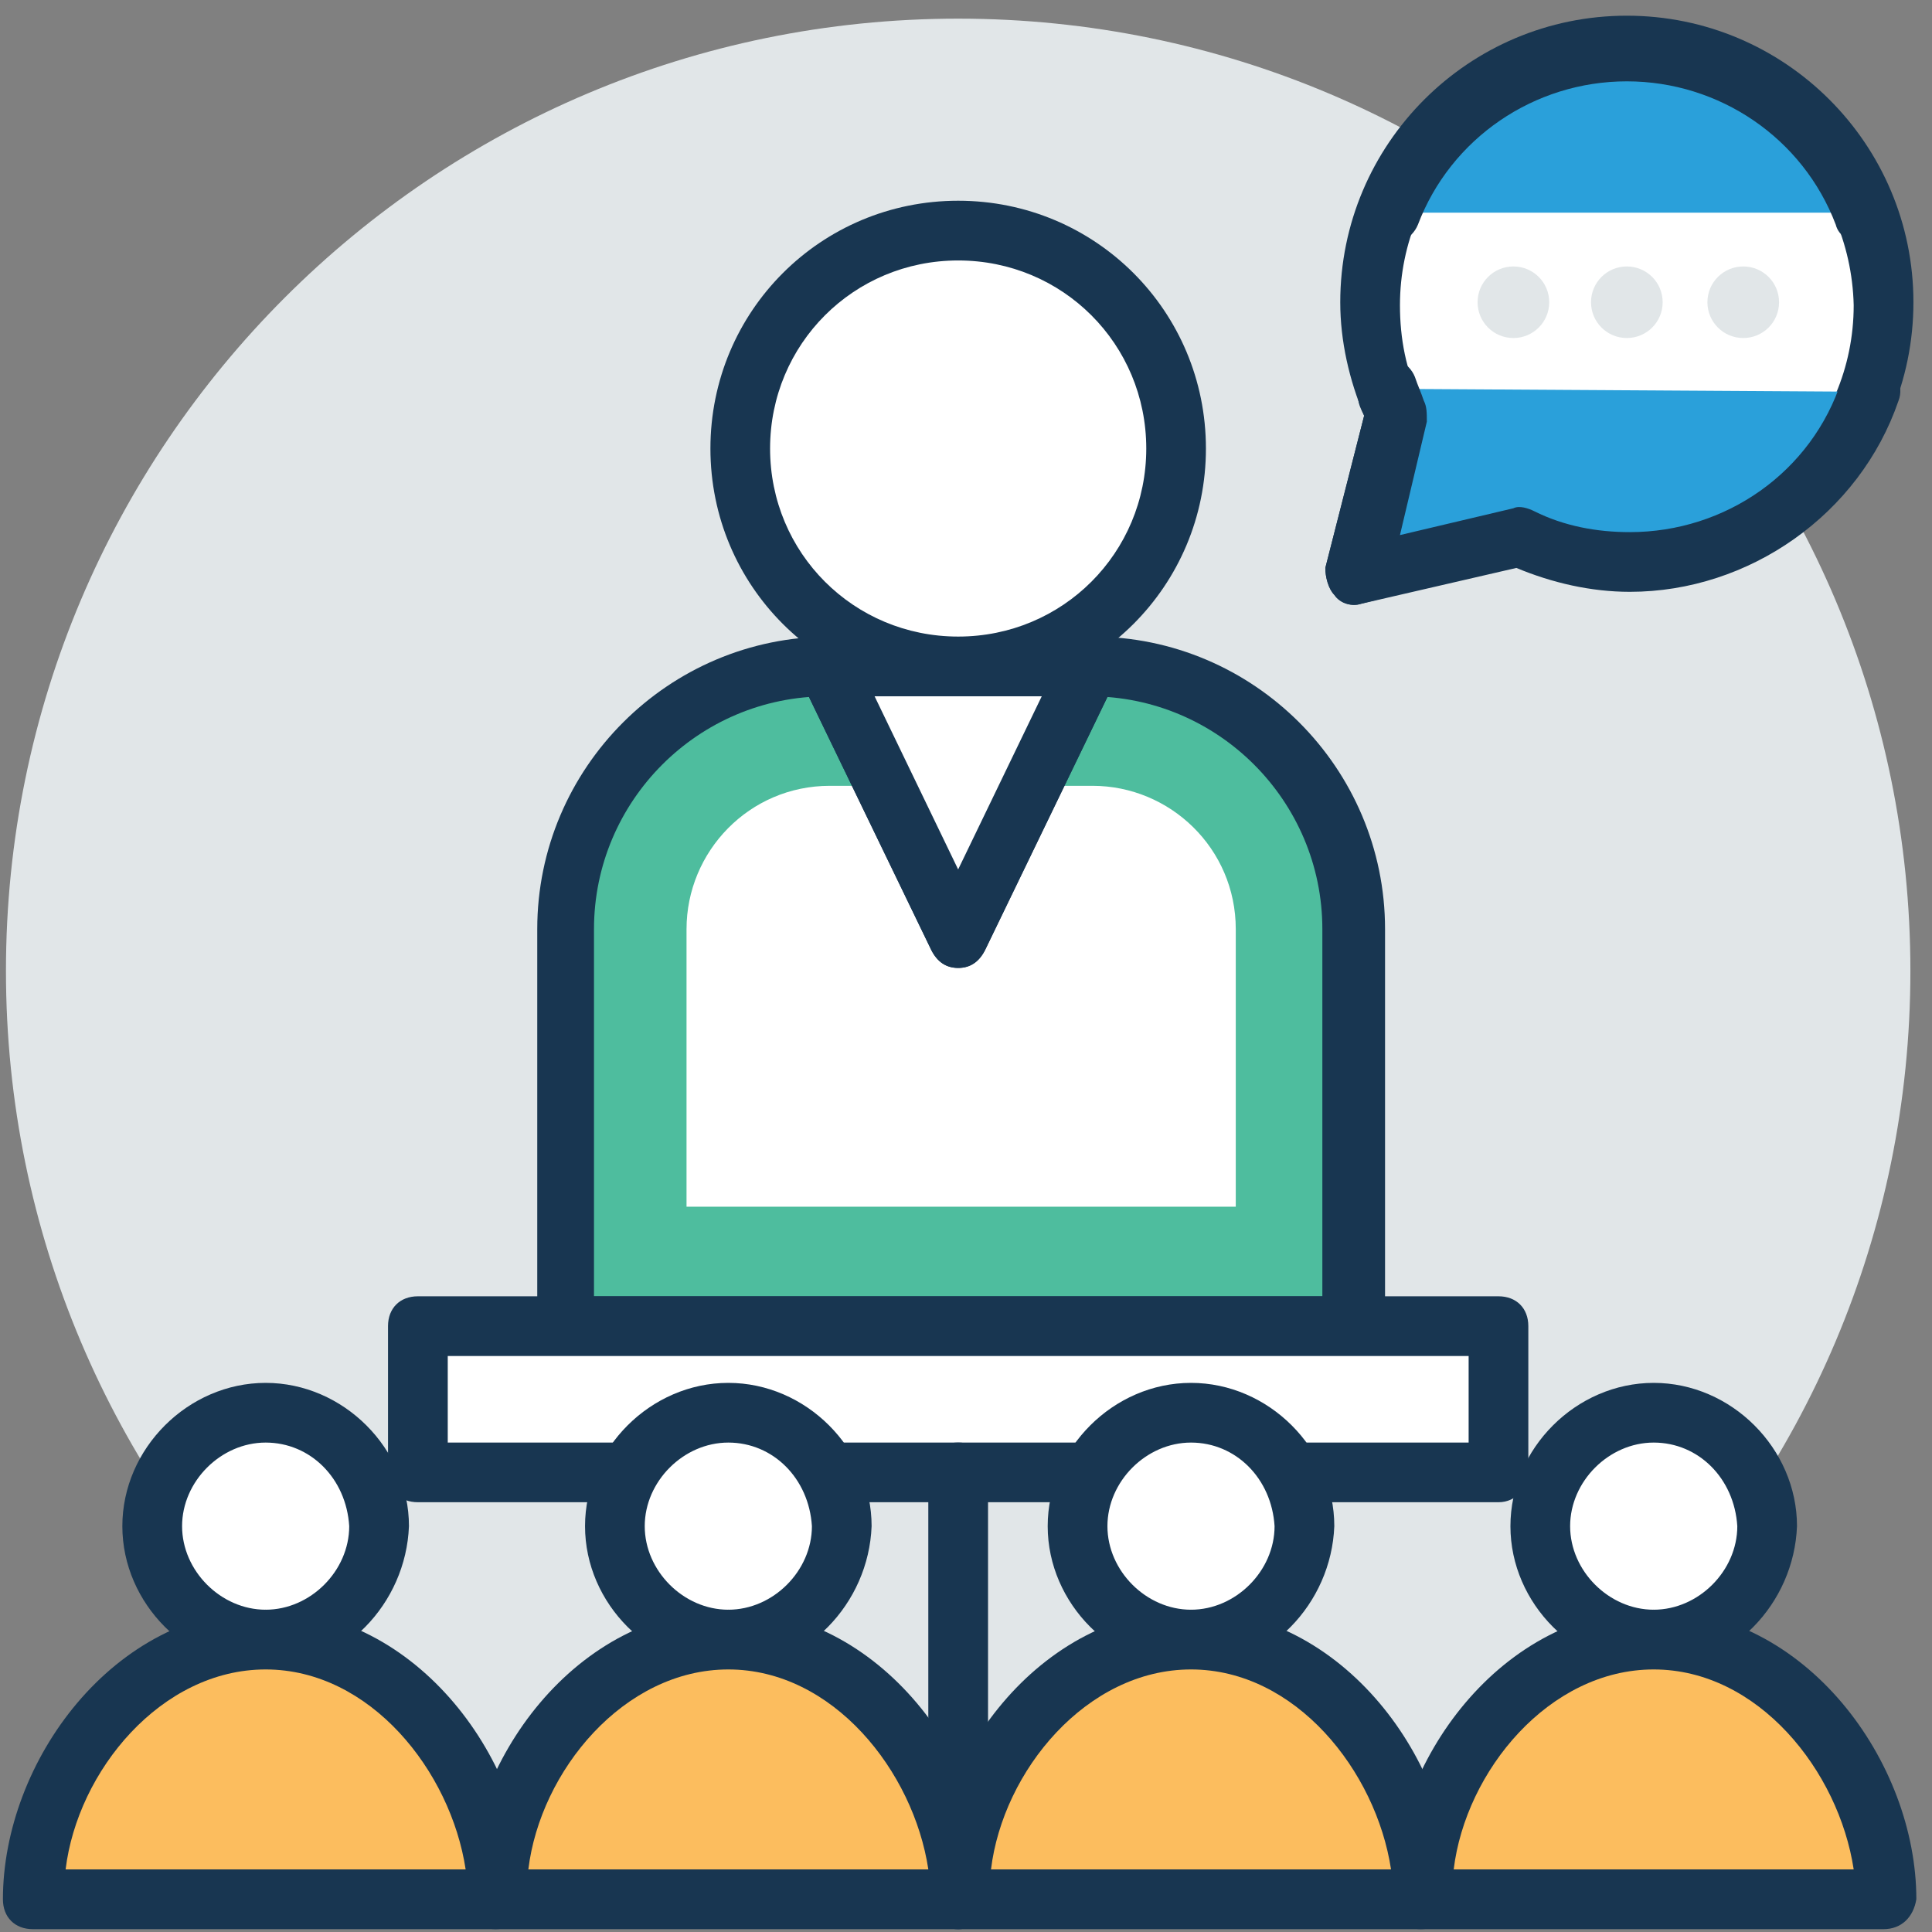 <?xml version="1.0" encoding="UTF-8"?>
<svg width="49px" height="49px" viewBox="0 0 49 49" version="1.1" xmlns="http://www.w3.org/2000/svg" xmlns:xlink="http://www.w3.org/1999/xlink">
    <rect x="0" y="0" width="49" height="49" fill="#808080" stroke="none"/>
    <!-- Generator: Sketch 51.3 (57544) - http://www.bohemiancoding.com/sketch -->
    <title>icon-assessment-big</title>
    <desc>Created with Sketch.</desc>
    <defs></defs>
    <g id="Page-34" stroke="none" stroke-width="1" fill="none" fill-rule="evenodd">
        <g id="student-app" transform="translate(-677, -24)">
            <g id="Group-13495" transform="translate(155, 24)">
                <g id="icon-assessment-big" transform="translate(522, 0)">
                    <path d="M24.302,0.473 C37.64,0.473 48.452,11.286 48.452,24.624 C48.452,37.962 37.64,48.776 24.302,48.776 C10.963,48.776 0.151,37.962 0.151,24.624 C0.151,11.286 10.963,0.473 24.302,0.473" id="Fill-13444" fill="#E1E6E8"></path>
                    <path d="M34.219,33.633 L14.384,33.633 L14.384,23.566 C14.384,19.93 17.336,16.902 21.046,16.902 L27.708,16.902 C31.342,16.902 34.37,19.855 34.37,23.566 L34.37,33.633 L34.219,33.633 Z" id="Fill-13446" fill="#4EBD9E"></path>
                    <path d="M15.141,32.877 L33.538,32.877 L33.538,23.565 C33.538,20.31 30.888,17.66 27.633,17.66 L20.97,17.66 C17.715,17.66 15.065,20.31 15.065,23.565 L15.065,32.877 L15.141,32.877 Z M34.219,34.392 L14.384,34.392 C13.929,34.392 13.626,34.089 13.626,33.634 L13.626,23.565 C13.626,19.477 16.957,16.146 21.046,16.146 L27.708,16.146 C31.797,16.146 35.128,19.477 35.128,23.565 L35.128,33.634 C34.977,34.013 34.673,34.392 34.219,34.392 Z" id="Fill-13448" fill="#183651"></path>
                    <path d="M17.412,30.605 L17.412,23.565 C17.412,21.596 19.002,19.93 21.046,19.93 L27.708,19.93 C29.677,19.93 31.342,21.52 31.342,23.565 L31.342,30.605 L17.412,30.605 Z" id="Fill-13450" fill="#FFFFFF"></path>
                    <polygon id="Fill-13452" fill="#FFFFFF" points="27.633 16.902 20.97 16.902 24.302 23.792"></polygon>
                    <path d="M22.182,17.66 L24.301,22.051 L26.421,17.66 L22.182,17.66 Z M24.302,24.549 C23.998,24.549 23.772,24.397 23.62,24.095 L20.289,17.205 C20.213,16.978 20.213,16.676 20.365,16.448 C20.516,16.222 20.744,16.07 20.971,16.07 L27.633,16.07 C27.86,16.07 28.163,16.222 28.239,16.448 C28.39,16.676 28.39,16.978 28.315,17.205 L24.984,24.095 C24.831,24.397 24.605,24.549 24.302,24.549 Z" id="Fill-13454" fill="#183651"></path>
                    <polygon id="Fill-13456" fill="#FFFFFF" points="27.633 16.902 20.97 16.902 24.302 23.792"></polygon>
                    <path d="M22.182,17.66 L24.301,22.051 L26.421,17.66 L22.182,17.66 Z M24.302,24.549 C23.998,24.549 23.772,24.397 23.62,24.095 L20.289,17.205 C20.213,16.978 20.213,16.676 20.365,16.448 C20.516,16.222 20.744,16.07 20.971,16.07 L27.633,16.07 C27.86,16.07 28.163,16.222 28.239,16.448 C28.39,16.676 28.39,16.978 28.315,17.205 L24.984,24.095 C24.831,24.397 24.605,24.549 24.302,24.549 Z" id="Fill-13458" fill="#183651"></path>
                    <path d="M24.302,5.848 C27.354,5.848 29.828,8.323 29.828,11.375 C29.828,14.427 27.354,16.902 24.302,16.902 C21.249,16.902 18.775,14.427 18.775,11.375 C18.775,8.323 21.249,5.848 24.302,5.848" id="Fill-13460" fill="#FFFFFF"></path>
                    <path d="M24.302,6.606 C21.652,6.606 19.531,8.726 19.531,11.376 C19.531,14.025 21.652,16.145 24.302,16.145 C26.951,16.145 29.072,14.025 29.072,11.376 C29.072,8.725 26.951,6.606 24.302,6.606 M24.302,17.66 C20.819,17.66 18.018,14.858 18.018,11.376 C18.018,7.893 20.819,5.091 24.302,5.091 C27.784,5.091 30.585,7.893 30.585,11.376 C30.585,14.858 27.784,17.66 24.302,17.66" id="Fill-13462" fill="#183651"></path>
                    <polygon id="Fill-13464" fill="#FFFFFF" points="10.598 37.343 38.005 37.343 38.005 33.633 10.598 33.633"></polygon>
                    <path d="M11.356,36.587 L37.248,36.587 L37.248,34.392 L11.356,34.392 L11.356,36.587 Z M38.005,38.1 L10.598,38.1 C10.144,38.1 9.841,37.798 9.841,37.343 L9.841,33.633 C9.841,33.179 10.144,32.877 10.598,32.877 L38.005,32.877 C38.459,32.877 38.762,33.179 38.762,33.633 L38.762,37.343 C38.762,37.722 38.459,38.1 38.005,38.1 Z" id="Fill-13466" fill="#183651"></path>
                    <path d="M24.302,48.927 C23.847,48.927 23.544,48.624 23.544,48.169 L23.544,37.343 C23.544,36.889 23.847,36.586 24.302,36.586 C24.756,36.586 25.059,36.889 25.059,37.343 L25.059,48.169 C25.059,48.624 24.756,48.927 24.302,48.927" id="Fill-13467" fill="#183651"></path>
                    <path d="M41.26,1.231 C37.702,1.231 34.749,4.107 34.749,7.742 C34.749,8.726 34.977,9.71 35.355,10.543 L34.37,14.631 L38.459,13.647 C39.292,14.025 40.276,14.252 41.26,14.252 C44.819,14.252 47.772,11.376 47.772,7.742 C47.696,4.107 44.819,1.231 41.26,1.231" id="Fill-13468" fill="#FFFFFF"></path>
                    <path d="M41.26,1.988 C38.08,1.988 35.506,4.562 35.506,7.742 C35.506,8.575 35.657,9.407 36.036,10.165 C36.113,10.316 36.113,10.467 36.113,10.694 L35.431,13.571 L38.308,12.89 C38.459,12.814 38.686,12.89 38.837,12.966 C39.595,13.344 40.428,13.496 41.26,13.496 C44.44,13.496 47.014,10.922 47.014,7.742 C46.939,4.562 44.364,1.988 41.26,1.988 M33.841,15.086 C33.69,14.934 33.614,14.632 33.614,14.404 L34.598,10.543 C34.219,9.634 33.992,8.65 33.992,7.666 C33.992,3.653 37.247,0.398 41.26,0.398 C45.273,0.398 48.529,3.653 48.529,7.666 C48.529,11.678 45.273,14.934 41.26,14.934 C40.276,14.934 39.292,14.707 38.383,14.328 L34.523,15.312 C34.295,15.388 33.992,15.312 33.841,15.086" id="Fill-13469" fill="#183651"></path>
                    <path d="M35.128,9.861 C35.203,10.089 35.279,10.316 35.431,10.543 L34.446,14.632 L38.534,13.647 C39.367,14.025 40.352,14.253 41.336,14.253 C44.137,14.253 46.56,12.435 47.468,9.937" id="Fill-13470" fill="#2AA0DA"></path>
                    <path d="M33.841,15.086 C33.69,14.935 33.613,14.632 33.613,14.404 L34.598,10.543 C34.522,10.392 34.446,10.24 34.446,10.089 C34.295,9.71 34.523,9.256 34.901,9.105 C35.279,8.953 35.734,9.181 35.885,9.559 C35.961,9.786 36.036,9.938 36.112,10.165 C36.188,10.316 36.188,10.468 36.188,10.694 L35.506,13.571 L38.383,12.891 C38.534,12.815 38.762,12.891 38.913,12.966 C39.67,13.345 40.503,13.496 41.336,13.496 C43.759,13.496 45.954,11.982 46.711,9.635 C46.862,9.256 47.317,9.029 47.695,9.181 C48.074,9.332 48.301,9.786 48.15,10.165 C47.165,13.042 44.364,15.01 41.336,15.01 C40.352,15.01 39.367,14.783 38.459,14.404 L34.523,15.313 C34.295,15.389 33.992,15.313 33.841,15.086" id="Fill-13471" fill="#183651"></path>
                    <path d="M47.242,5.394 C46.333,2.972 43.986,1.231 41.184,1.231 C38.459,1.231 36.112,2.972 35.129,5.394" id="Fill-13472" fill="#2AA0DA"></path>
                    <path d="M47.242,6.152 C46.938,6.152 46.636,6.001 46.559,5.698 C45.727,3.502 43.608,2.063 41.261,2.063 C38.913,2.063 36.794,3.502 35.962,5.698 C35.809,6.076 35.355,6.303 34.977,6.152 C34.523,5.924 34.37,5.47 34.523,5.091 C35.583,2.291 38.231,0.473 41.261,0.473 C44.288,0.473 46.938,2.291 47.998,5.091 C48.15,5.47 47.923,5.924 47.544,6.076 C47.468,6.076 47.392,6.152 47.242,6.152" id="Fill-13473" fill="#183651"></path>
                    <path d="M38.383,6.758 C38.885,6.758 39.292,7.163 39.292,7.665 C39.292,8.168 38.885,8.573 38.383,8.573 C37.881,8.573 37.475,8.168 37.475,7.665 C37.475,7.163 37.881,6.758 38.383,6.758" id="Fill-13474" fill="#E1E6E8"></path>
                    <path d="M41.26,6.758 C41.762,6.758 42.169,7.163 42.169,7.665 C42.169,8.168 41.762,8.573 41.26,8.573 C40.758,8.573 40.352,8.168 40.352,7.665 C40.352,7.163 40.758,6.758 41.26,6.758" id="Fill-13475" fill="#E1E6E8"></path>
                    <path d="M44.213,6.758 C44.715,6.758 45.121,7.163 45.121,7.665 C45.121,8.168 44.715,8.573 44.213,8.573 C43.711,8.573 43.304,8.168 43.304,7.665 C43.304,7.163 43.711,6.758 44.213,6.758" id="Fill-13476" fill="#E1E6E8"></path>
                    <path d="M41.942,35.83 C43.531,35.83 44.819,37.118 44.819,38.707 C44.819,40.296 43.531,41.584 41.942,41.584 C40.353,41.584 39.065,40.296 39.065,38.707 C39.065,37.118 40.353,35.83 41.942,35.83" id="Fill-13477" fill="#FFFFFF"></path>
                    <path d="M41.942,36.587 C40.806,36.587 39.822,37.571 39.822,38.707 C39.822,39.842 40.806,40.826 41.942,40.826 C43.078,40.826 44.062,39.842 44.062,38.707 C43.986,37.495 43.078,36.587 41.942,36.587 M41.942,42.341 C39.973,42.341 38.308,40.675 38.308,38.707 C38.308,36.738 39.973,35.073 41.942,35.073 C43.911,35.073 45.576,36.738 45.576,38.707 C45.501,40.675 43.911,42.341 41.942,42.341" id="Fill-13478" fill="#183651"></path>
                    <path d="M41.942,41.584 C38.686,41.584 36.037,44.99 36.037,48.17 L47.771,48.17 C47.771,44.915 45.122,41.584 41.942,41.584" id="Fill-13479" fill="#FCBD5E"></path>
                    <path d="M36.869,47.413 L47.014,47.413 C46.636,44.915 44.591,42.341 41.941,42.341 C39.292,42.341 37.172,44.915 36.869,47.413 M47.77,48.928 L36.036,48.928 C35.582,48.928 35.279,48.625 35.279,48.17 C35.279,44.687 38.08,40.826 41.941,40.826 C45.803,40.826 48.603,44.687 48.603,48.17 C48.528,48.625 48.225,48.928 47.77,48.928" id="Fill-13480" fill="#183651"></path>
                    <path d="M30.207,35.83 C31.796,35.83 33.083,37.118 33.083,38.707 C33.083,40.296 31.796,41.584 30.207,41.584 C28.618,41.584 27.33,40.296 27.33,38.707 C27.33,37.118 28.618,35.83 30.207,35.83" id="Fill-13481" fill="#FFFFFF"></path>
                    <path d="M30.207,36.587 C29.071,36.587 28.087,37.571 28.087,38.707 C28.087,39.842 29.071,40.826 30.207,40.826 C31.342,40.826 32.326,39.842 32.326,38.707 C32.251,37.495 31.342,36.587 30.207,36.587 M30.207,42.341 C28.238,42.341 26.572,40.675 26.572,38.707 C26.572,36.738 28.238,35.073 30.207,35.073 C32.175,35.073 33.841,36.738 33.841,38.707 C33.765,40.675 32.175,42.341 30.207,42.341" id="Fill-13482" fill="#183651"></path>
                    <path d="M30.207,41.584 C26.951,41.584 24.302,44.99 24.302,48.17 L36.036,48.17 C36.036,44.915 33.387,41.584 30.207,41.584" id="Fill-13483" fill="#FCBD5E"></path>
                    <path d="M25.134,47.413 L35.28,47.413 C34.901,44.915 32.857,42.341 30.207,42.341 C27.557,42.341 25.437,44.915 25.134,47.413 M36.036,48.928 L24.302,48.928 C23.847,48.928 23.544,48.625 23.544,48.17 C23.544,44.687 26.346,40.826 30.207,40.826 C34.068,40.826 36.869,44.687 36.869,48.17 C36.793,48.625 36.49,48.928 36.036,48.928" id="Fill-13484" fill="#183651"></path>
                    <path d="M18.472,35.83 C20.061,35.83 21.349,37.118 21.349,38.707 C21.349,40.296 20.061,41.584 18.472,41.584 C16.883,41.584 15.595,40.296 15.595,38.707 C15.595,37.118 16.883,35.83 18.472,35.83" id="Fill-13485" fill="#FFFFFF"></path>
                    <path d="M18.472,36.587 C17.336,36.587 16.352,37.571 16.352,38.707 C16.352,39.842 17.336,40.826 18.472,40.826 C19.608,40.826 20.592,39.842 20.592,38.707 C20.516,37.495 19.608,36.587 18.472,36.587 M18.472,42.341 C16.503,42.341 14.838,40.675 14.838,38.707 C14.838,36.738 16.503,35.073 18.472,35.073 C20.441,35.073 22.106,36.738 22.106,38.707 C22.031,40.675 20.441,42.341 18.472,42.341" id="Fill-13486" fill="#183651"></path>
                    <path d="M18.472,41.584 C15.216,41.584 12.567,44.99 12.567,48.17 L24.301,48.17 C24.302,44.915 21.652,41.584 18.472,41.584" id="Fill-13487" fill="#FCBD5E"></path>
                    <path d="M13.4,47.413 L23.545,47.413 C23.167,44.915 21.122,42.341 18.472,42.341 C15.823,42.341 13.703,44.915 13.4,47.413 M24.302,48.928 L12.567,48.928 C12.113,48.928 11.81,48.625 11.81,48.17 C11.81,44.687 14.611,40.826 18.472,40.826 C22.334,40.826 25.134,44.687 25.134,48.17 C25.059,48.625 24.756,48.928 24.302,48.928" id="Fill-13488" fill="#183651"></path>
                    <path d="M6.738,35.83 C8.327,35.83 9.614,37.118 9.614,38.707 C9.614,40.296 8.327,41.584 6.738,41.584 C5.149,41.584 3.861,40.296 3.861,38.707 C3.861,37.118 5.149,35.83 6.738,35.83" id="Fill-13489" fill="#FFFFFF"></path>
                    <path d="M6.738,36.587 C5.602,36.587 4.618,37.571 4.618,38.707 C4.618,39.842 5.602,40.826 6.738,40.826 C7.873,40.826 8.857,39.842 8.857,38.707 C8.782,37.495 7.873,36.587 6.738,36.587 M6.738,42.341 C4.769,42.341 3.103,40.675 3.103,38.707 C3.103,36.738 4.769,35.073 6.738,35.073 C8.706,35.073 10.372,36.738 10.372,38.707 C10.296,40.675 8.706,42.341 6.738,42.341" id="Fill-13490" fill="#183651"></path>
                    <path d="M6.738,41.584 C3.482,41.584 0.833,44.99 0.833,48.17 L12.567,48.17 C12.567,44.915 9.918,41.584 6.738,41.584" id="Fill-13491" fill="#FCBD5E"></path>
                    <path d="M1.664,47.413 L11.81,47.413 C11.431,44.915 9.387,42.341 6.737,42.341 C4.087,42.341 1.967,44.915 1.664,47.413 M12.566,48.928 L0.832,48.928 C0.377,48.928 0.074,48.625 0.074,48.17 C0.074,44.687 2.876,40.826 6.737,40.826 C10.598,40.826 13.399,44.687 13.399,48.17 C13.323,48.625 13.02,48.928 12.566,48.928" id="Fill-13492" fill="#183651"></path>
                </g>
            </g>
        </g>
    </g>
</svg>
